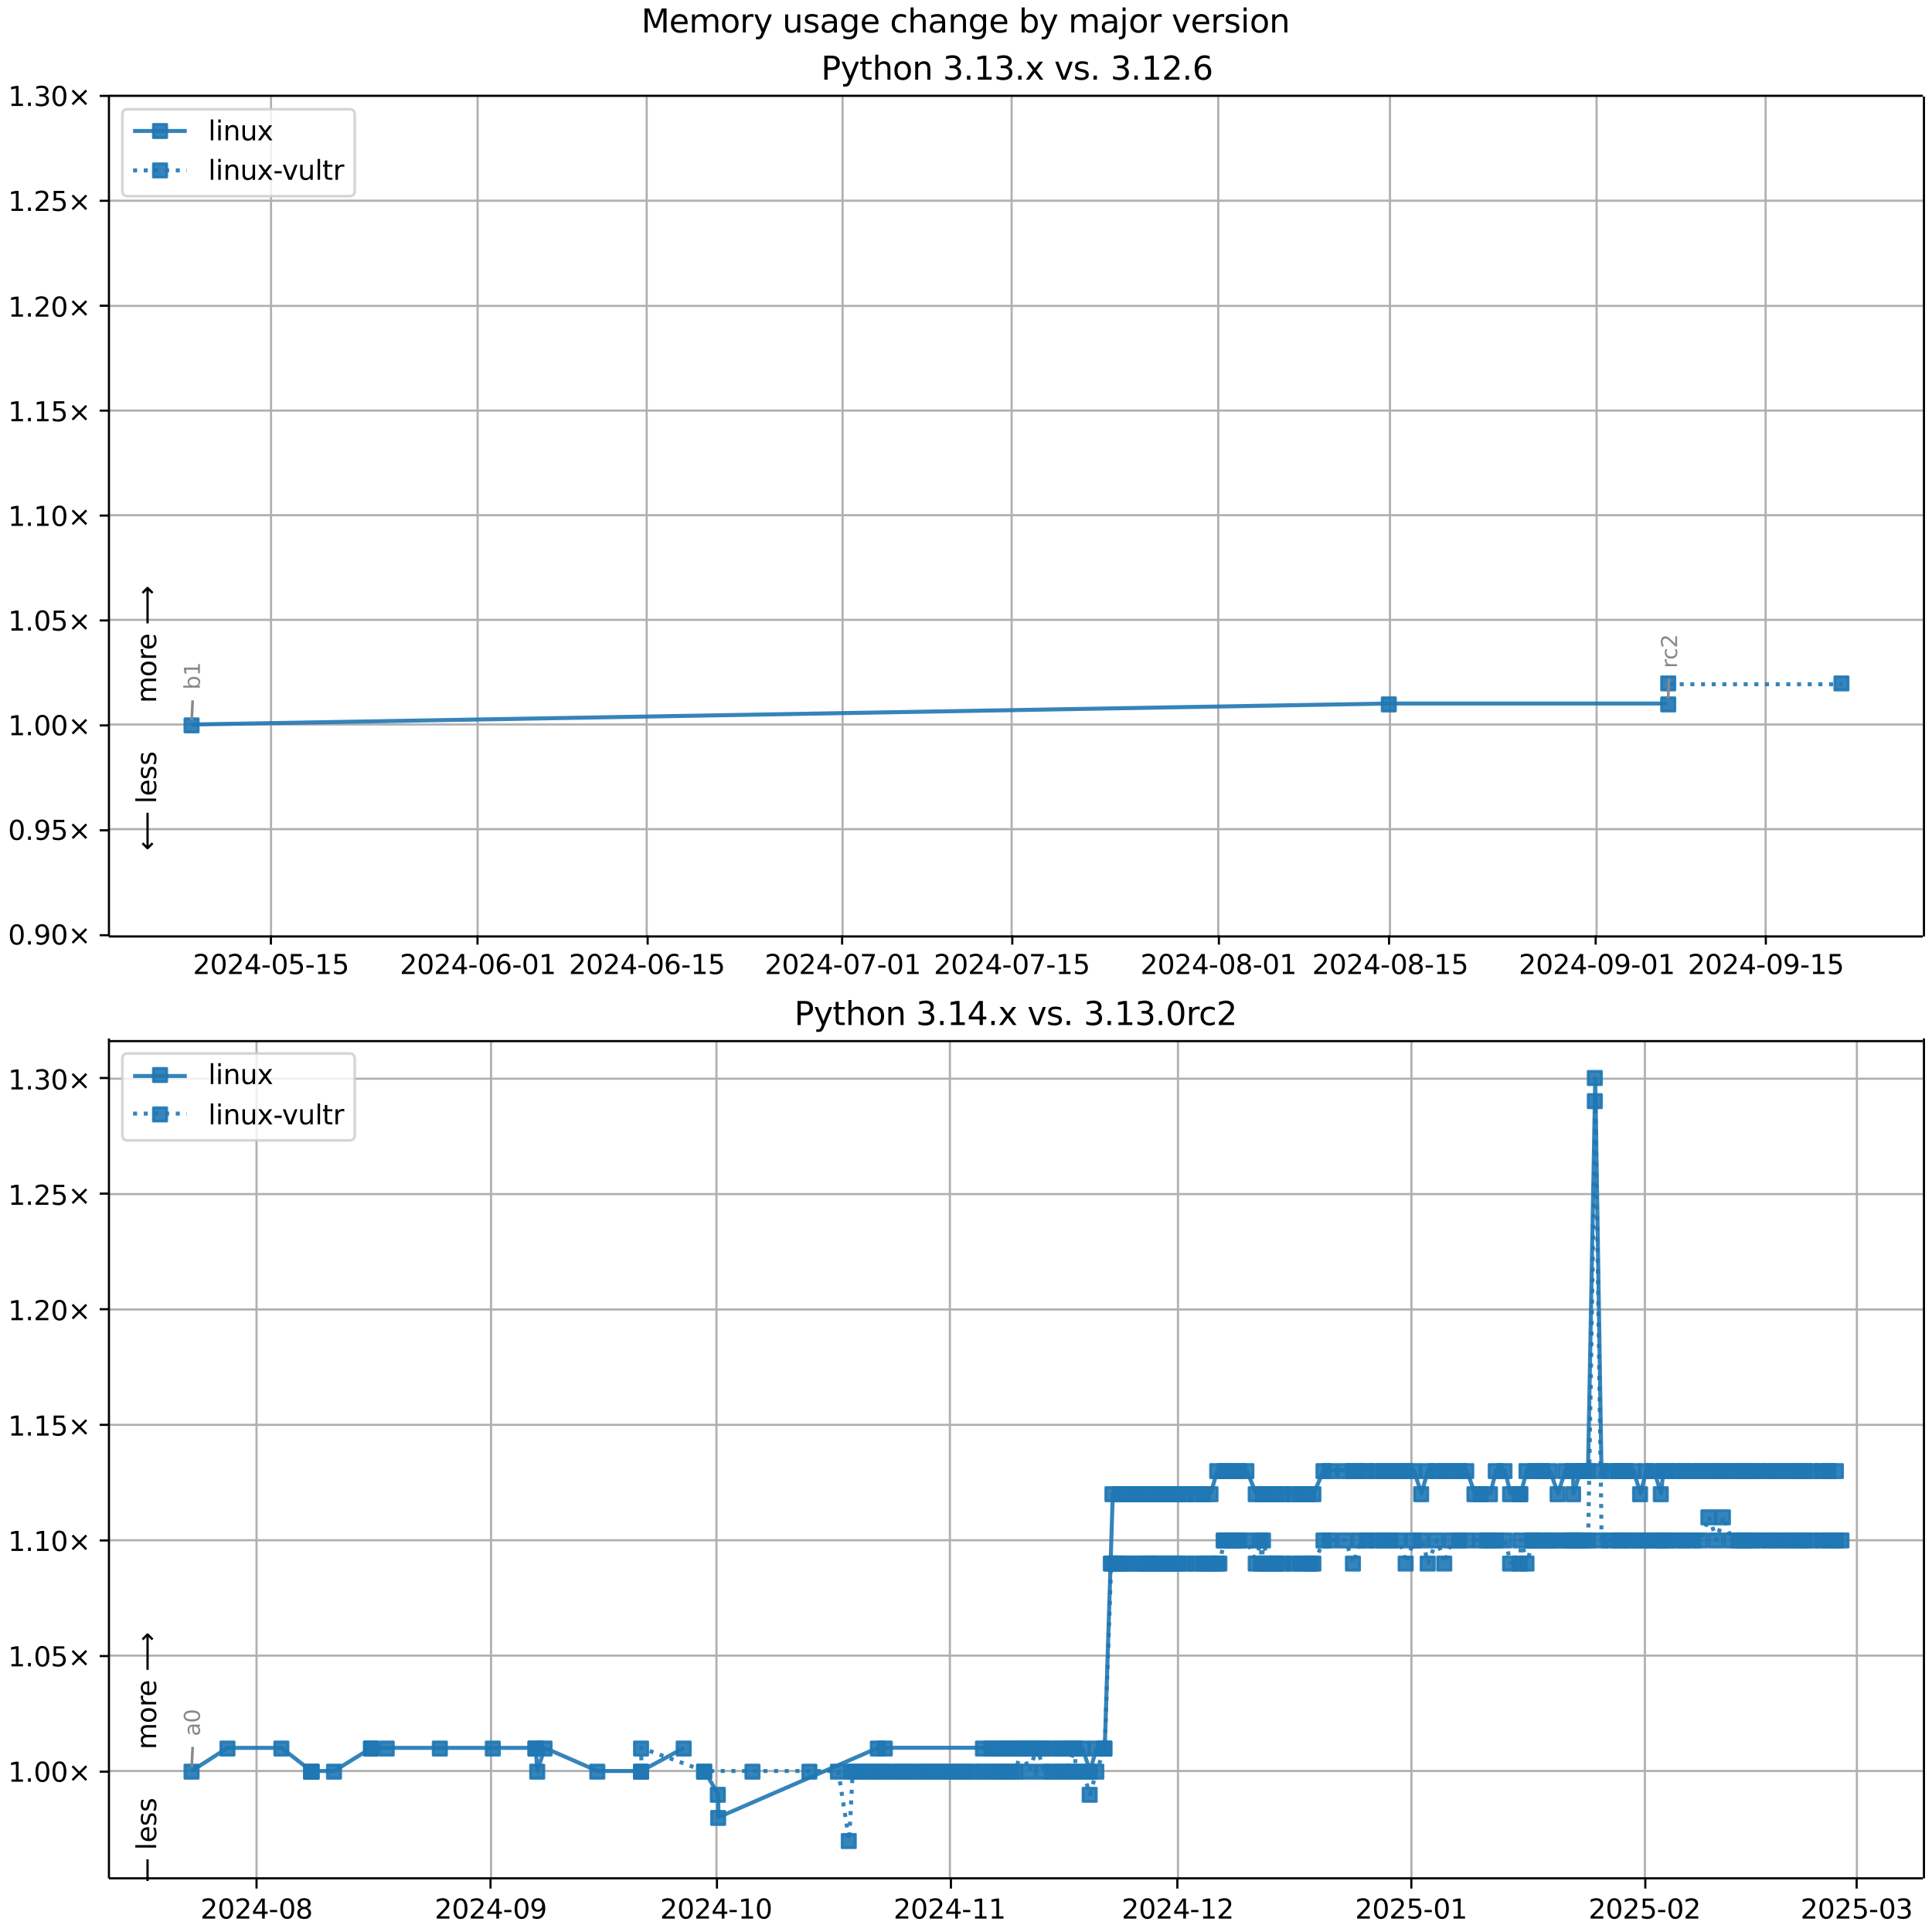 <?xml version="1.0" encoding="UTF-8"?>
<!DOCTYPE svg  PUBLIC '-//W3C//DTD SVG 1.1//EN'  'http://www.w3.org/Graphics/SVG/1.1/DTD/svg11.dtd'>
<svg width="720pt" height="720pt" version="1.1" viewBox="0 0 720 720" xmlns="http://www.w3.org/2000/svg" xmlns:xlink="http://www.w3.org/1999/xlink">
<defs>
<style type="text/css">*{stroke-linejoin: round; stroke-linecap: butt}</style>
</defs>
<path d="m0 720h720v-720h-720z" fill="#fff"/>
<path d="m40.6 349h676v-313h-676z" fill="#fff"/>
<path d="m101 349v-313" clip-path="url(#g)" fill="none" stroke="#b0b0b0" stroke-linecap="square" stroke-width=".8"/>
<defs>
<path id="i" d="m0 0v3.5" stroke="#000" stroke-width=".8"/>
</defs>
<use x="100.953" y="348.529" stroke="#000000" stroke-width=".8" xlink:href="#i"/>
<g transform="translate(71.9 363) scale(.1 -.1)">
<defs>
<path id="c" transform="scale(.016)" d="m1228 531h2203v-531h-2962v531q359 372 979 998 621 627 780 809 303 340 423 576 121 236 121 464 0 372-261 606-261 235-680 235-297 0-627-103-329-103-704-313v638q381 153 712 231 332 78 607 78 725 0 1156-363 431-362 431-968 0-288-108-546-107-257-392-607-78-91-497-524-418-433-1181-1211z"/>
<path id="b" transform="scale(.016)" d="m2034 4250q-487 0-733-480-245-479-245-1442 0-959 245-1439 246-480 733-480 491 0 736 480 246 480 246 1439 0 963-246 1442-245 480-736 480zm0 500q785 0 1199-621 414-620 414-1801 0-1178-414-1799-414-620-1199-620-784 0-1198 620-414 621-414 1799 0 1181 414 1801 414 621 1198 621z"/>
<path id="m" transform="scale(.016)" d="m2419 4116-1594-2491h1594v2491zm-166 550h794v-3041h666v-525h-666v-1100h-628v1100h-2106v609l1940 2957z"/>
<path id="e" transform="scale(.016)" d="m313 2009h1684v-512h-1684v512z"/>
<path id="l" transform="scale(.016)" d="m691 4666h2478v-532h-1900v-1143q137 47 274 70 138 23 276 23 781 0 1237-428 457-428 457-1159 0-753-469-1171-469-417-1322-417-294 0-599 50-304 50-629 150v635q281-153 581-228t634-75q541 0 856 284 316 284 316 772 0 487-316 771-315 285-856 285-253 0-505-56-251-56-513-175v2344z"/>
<path id="d" transform="scale(.016)" d="m794 531h1031v3560l-1122-225v575l1116 225h631v-4135h1031v-531h-2687v531z"/>
</defs>
<use xlink:href="#c"/>
<use transform="translate(63.6)" xlink:href="#b"/>
<use transform="translate(127)" xlink:href="#c"/>
<use transform="translate(191)" xlink:href="#m"/>
<use transform="translate(254)" xlink:href="#e"/>
<use transform="translate(291)" xlink:href="#b"/>
<use transform="translate(354)" xlink:href="#l"/>
<use transform="translate(418)" xlink:href="#e"/>
<use transform="translate(454)" xlink:href="#d"/>
<use transform="translate(518)" xlink:href="#l"/>
</g>
<path d="m178 349v-313" clip-path="url(#g)" fill="none" stroke="#b0b0b0" stroke-linecap="square" stroke-width=".8"/>
<use x="177.953" y="348.529" stroke="#000000" stroke-width=".8" xlink:href="#i"/>
<g transform="translate(149 363) scale(.1 -.1)">
<defs>
<path id="ag" transform="scale(.016)" d="m2113 2584q-425 0-674-291-248-290-248-796 0-503 248-796 249-292 674-292t673 292q248 293 248 796 0 506-248 796-248 291-673 291zm1253 1979v-575q-238 112-480 171-242 60-480 60-625 0-955-422-329-422-376-1275 184 272 462 417 279 145 613 145 703 0 1111-427 408-426 408-1160 0-719-425-1154-425-434-1131-434-810 0-1238 620-428 621-428 1799 0 1106 525 1764t1409 658q238 0 480-47t505-140z"/>
</defs>
<use xlink:href="#c"/>
<use transform="translate(63.6)" xlink:href="#b"/>
<use transform="translate(127)" xlink:href="#c"/>
<use transform="translate(191)" xlink:href="#m"/>
<use transform="translate(254)" xlink:href="#e"/>
<use transform="translate(291)" xlink:href="#b"/>
<use transform="translate(354)" xlink:href="#ag"/>
<use transform="translate(418)" xlink:href="#e"/>
<use transform="translate(454)" xlink:href="#b"/>
<use transform="translate(518)" xlink:href="#d"/>
</g>
<path d="m241 349v-313" clip-path="url(#g)" fill="none" stroke="#b0b0b0" stroke-linecap="square" stroke-width=".8"/>
<use x="241.365" y="348.529" stroke="#000000" stroke-width=".8" xlink:href="#i"/>
<g transform="translate(212 363) scale(.1 -.1)">
<use xlink:href="#c"/>
<use transform="translate(63.6)" xlink:href="#b"/>
<use transform="translate(127)" xlink:href="#c"/>
<use transform="translate(191)" xlink:href="#m"/>
<use transform="translate(254)" xlink:href="#e"/>
<use transform="translate(291)" xlink:href="#b"/>
<use transform="translate(354)" xlink:href="#ag"/>
<use transform="translate(418)" xlink:href="#e"/>
<use transform="translate(454)" xlink:href="#d"/>
<use transform="translate(518)" xlink:href="#l"/>
</g>
<path d="m314 349v-313" clip-path="url(#g)" fill="none" stroke="#b0b0b0" stroke-linecap="square" stroke-width=".8"/>
<use x="313.835" y="348.529" stroke="#000000" stroke-width=".8" xlink:href="#i"/>
<g transform="translate(285 363) scale(.1 -.1)">
<defs>
<path id="ak" transform="scale(.016)" d="m525 4666h3e3v-269l-1694-4397h-659l1594 4134h-2241v532z"/>
</defs>
<use xlink:href="#c"/>
<use transform="translate(63.6)" xlink:href="#b"/>
<use transform="translate(127)" xlink:href="#c"/>
<use transform="translate(191)" xlink:href="#m"/>
<use transform="translate(254)" xlink:href="#e"/>
<use transform="translate(291)" xlink:href="#b"/>
<use transform="translate(354)" xlink:href="#ak"/>
<use transform="translate(418)" xlink:href="#e"/>
<use transform="translate(454)" xlink:href="#b"/>
<use transform="translate(518)" xlink:href="#d"/>
</g>
<path d="m377 349v-313" clip-path="url(#g)" fill="none" stroke="#b0b0b0" stroke-linecap="square" stroke-width=".8"/>
<use x="377.247" y="348.529" stroke="#000000" stroke-width=".8" xlink:href="#i"/>
<g transform="translate(348 363) scale(.1 -.1)">
<use xlink:href="#c"/>
<use transform="translate(63.6)" xlink:href="#b"/>
<use transform="translate(127)" xlink:href="#c"/>
<use transform="translate(191)" xlink:href="#m"/>
<use transform="translate(254)" xlink:href="#e"/>
<use transform="translate(291)" xlink:href="#b"/>
<use transform="translate(354)" xlink:href="#ak"/>
<use transform="translate(418)" xlink:href="#e"/>
<use transform="translate(454)" xlink:href="#d"/>
<use transform="translate(518)" xlink:href="#l"/>
</g>
<path d="m454 349v-313" clip-path="url(#g)" fill="none" stroke="#b0b0b0" stroke-linecap="square" stroke-width=".8"/>
<use x="454.247" y="348.529" stroke="#000000" stroke-width=".8" xlink:href="#i"/>
<g transform="translate(425 363) scale(.1 -.1)">
<defs>
<path id="af" transform="scale(.016)" d="m2034 2216q-450 0-708-241-257-241-257-662 0-422 257-663 258-241 708-241t709 242q260 243 260 662 0 421-258 662-257 241-711 241zm-631 268q-406 100-633 378-226 279-226 679 0 559 398 884 399 325 1092 325 697 0 1094-325t397-884q0-400-227-679-226-278-629-378 456-106 710-416 255-309 255-755 0-679-414-1042-414-362-1186-362-771 0-1186 362-414 363-414 1042 0 446 256 755 257 310 713 416zm-231 997q0-362 226-565 227-203 636-203 407 0 636 203 230 203 230 565 0 363-230 566-229 203-636 203-409 0-636-203-226-203-226-566z"/>
</defs>
<use xlink:href="#c"/>
<use transform="translate(63.6)" xlink:href="#b"/>
<use transform="translate(127)" xlink:href="#c"/>
<use transform="translate(191)" xlink:href="#m"/>
<use transform="translate(254)" xlink:href="#e"/>
<use transform="translate(291)" xlink:href="#b"/>
<use transform="translate(354)" xlink:href="#af"/>
<use transform="translate(418)" xlink:href="#e"/>
<use transform="translate(454)" xlink:href="#b"/>
<use transform="translate(518)" xlink:href="#d"/>
</g>
<path d="m518 349v-313" clip-path="url(#g)" fill="none" stroke="#b0b0b0" stroke-linecap="square" stroke-width=".8"/>
<use x="517.659" y="348.529" stroke="#000000" stroke-width=".8" xlink:href="#i"/>
<g transform="translate(489 363) scale(.1 -.1)">
<use xlink:href="#c"/>
<use transform="translate(63.6)" xlink:href="#b"/>
<use transform="translate(127)" xlink:href="#c"/>
<use transform="translate(191)" xlink:href="#m"/>
<use transform="translate(254)" xlink:href="#e"/>
<use transform="translate(291)" xlink:href="#b"/>
<use transform="translate(354)" xlink:href="#af"/>
<use transform="translate(418)" xlink:href="#e"/>
<use transform="translate(454)" xlink:href="#d"/>
<use transform="translate(518)" xlink:href="#l"/>
</g>
<path d="m595 349v-313" clip-path="url(#g)" fill="none" stroke="#b0b0b0" stroke-linecap="square" stroke-width=".8"/>
<use x="594.659" y="348.529" stroke="#000000" stroke-width=".8" xlink:href="#i"/>
<g transform="translate(566 363) scale(.1 -.1)">
<defs>
<path id="y" transform="scale(.016)" d="m703 97v575q238-113 481-172 244-59 479-59 625 0 954 420 330 420 377 1277-181-269-460-413-278-144-615-144-700 0-1108 423-408 424-408 1159 0 718 425 1152 425 435 1131 435 810 0 1236-621 427-620 427-1801 0-1103-524-1761-523-658-1407-658-238 0-482 47-243 47-506 141zm1256 1978q425 0 673 290 249 291 249 798 0 503-249 795-248 292-673 292t-673-292-248-795q0-507 248-798 248-290 673-290z"/>
</defs>
<use xlink:href="#c"/>
<use transform="translate(63.6)" xlink:href="#b"/>
<use transform="translate(127)" xlink:href="#c"/>
<use transform="translate(191)" xlink:href="#m"/>
<use transform="translate(254)" xlink:href="#e"/>
<use transform="translate(291)" xlink:href="#b"/>
<use transform="translate(354)" xlink:href="#y"/>
<use transform="translate(418)" xlink:href="#e"/>
<use transform="translate(454)" xlink:href="#b"/>
<use transform="translate(518)" xlink:href="#d"/>
</g>
<path d="m658 349v-313" clip-path="url(#g)" fill="none" stroke="#b0b0b0" stroke-linecap="square" stroke-width=".8"/>
<use x="658.071" y="348.529" stroke="#000000" stroke-width=".8" xlink:href="#i"/>
<g transform="translate(629 363) scale(.1 -.1)">
<use xlink:href="#c"/>
<use transform="translate(63.6)" xlink:href="#b"/>
<use transform="translate(127)" xlink:href="#c"/>
<use transform="translate(191)" xlink:href="#m"/>
<use transform="translate(254)" xlink:href="#e"/>
<use transform="translate(291)" xlink:href="#b"/>
<use transform="translate(354)" xlink:href="#y"/>
<use transform="translate(418)" xlink:href="#e"/>
<use transform="translate(454)" xlink:href="#d"/>
<use transform="translate(518)" xlink:href="#l"/>
</g>
<path d="m40.6 349h676" clip-path="url(#g)" fill="none" stroke="#b0b0b0" stroke-linecap="square" stroke-width=".8"/>
<defs>
<path id="j" d="m0 0h-3.5" stroke="#000" stroke-width=".8"/>
</defs>
<use x="40.646" y="348.529" stroke="#000000" stroke-width=".8" xlink:href="#j"/>
<g transform="translate(3 352) scale(.1 -.1)">
<defs>
<path id="f" transform="scale(.016)" d="m684 794h660v-794h-660v794z"/>
<path id="k" transform="scale(.016)" d="m4488 3438-1429-1435 1429-1428-372-378-1435 1434-1434-1434-369 378 1425 1428-1425 1435 369 378 1434-1435 1435 1435 372-378z"/>
</defs>
<use xlink:href="#b"/>
<use transform="translate(63.6)" xlink:href="#f"/>
<use transform="translate(95.4)" xlink:href="#y"/>
<use transform="translate(159)" xlink:href="#b"/>
<use transform="translate(223)" xlink:href="#k"/>
</g>
<path d="m40.6 309h676" clip-path="url(#g)" fill="none" stroke="#b0b0b0" stroke-linecap="square" stroke-width=".8"/>
<use x="40.646" y="309.429" stroke="#000000" stroke-width=".8" xlink:href="#j"/>
<g transform="translate(3 313) scale(.1 -.1)">
<use xlink:href="#b"/>
<use transform="translate(63.6)" xlink:href="#f"/>
<use transform="translate(95.4)" xlink:href="#y"/>
<use transform="translate(159)" xlink:href="#l"/>
<use transform="translate(223)" xlink:href="#k"/>
</g>
<path d="m40.6 270h676" clip-path="url(#g)" fill="none" stroke="#b0b0b0" stroke-linecap="square" stroke-width=".8"/>
<use x="40.646" y="270.33" stroke="#000000" stroke-width=".8" xlink:href="#j"/>
<g transform="translate(3 274) scale(.1 -.1)">
<use xlink:href="#d"/>
<use transform="translate(63.6)" xlink:href="#f"/>
<use transform="translate(95.4)" xlink:href="#b"/>
<use transform="translate(159)" xlink:href="#b"/>
<use transform="translate(223)" xlink:href="#k"/>
</g>
<path d="m40.6 231h676" clip-path="url(#g)" fill="none" stroke="#b0b0b0" stroke-linecap="square" stroke-width=".8"/>
<use x="40.646" y="231.23" stroke="#000000" stroke-width=".8" xlink:href="#j"/>
<g transform="translate(3 235) scale(.1 -.1)">
<use xlink:href="#d"/>
<use transform="translate(63.6)" xlink:href="#f"/>
<use transform="translate(95.4)" xlink:href="#b"/>
<use transform="translate(159)" xlink:href="#l"/>
<use transform="translate(223)" xlink:href="#k"/>
</g>
<path d="m40.6 192h676" clip-path="url(#g)" fill="none" stroke="#b0b0b0" stroke-linecap="square" stroke-width=".8"/>
<use x="40.646" y="192.131" stroke="#000000" stroke-width=".8" xlink:href="#j"/>
<g transform="translate(3 196) scale(.1 -.1)">
<use xlink:href="#d"/>
<use transform="translate(63.6)" xlink:href="#f"/>
<use transform="translate(95.4)" xlink:href="#d"/>
<use transform="translate(159)" xlink:href="#b"/>
<use transform="translate(223)" xlink:href="#k"/>
</g>
<path d="m40.6 153h676" clip-path="url(#g)" fill="none" stroke="#b0b0b0" stroke-linecap="square" stroke-width=".8"/>
<use x="40.646" y="153.031" stroke="#000000" stroke-width=".8" xlink:href="#j"/>
<g transform="translate(3 157) scale(.1 -.1)">
<use xlink:href="#d"/>
<use transform="translate(63.6)" xlink:href="#f"/>
<use transform="translate(95.4)" xlink:href="#d"/>
<use transform="translate(159)" xlink:href="#l"/>
<use transform="translate(223)" xlink:href="#k"/>
</g>
<path d="m40.6 114h676" clip-path="url(#g)" fill="none" stroke="#b0b0b0" stroke-linecap="square" stroke-width=".8"/>
<use x="40.646" y="113.932" stroke="#000000" stroke-width=".8" xlink:href="#j"/>
<g transform="translate(3 118) scale(.1 -.1)">
<use xlink:href="#d"/>
<use transform="translate(63.6)" xlink:href="#f"/>
<use transform="translate(95.4)" xlink:href="#c"/>
<use transform="translate(159)" xlink:href="#b"/>
<use transform="translate(223)" xlink:href="#k"/>
</g>
<path d="m40.6 74.8h676" clip-path="url(#g)" fill="none" stroke="#b0b0b0" stroke-linecap="square" stroke-width=".8"/>
<use x="40.646" y="74.832" stroke="#000000" stroke-width=".8" xlink:href="#j"/>
<g transform="translate(3 78.6) scale(.1 -.1)">
<use xlink:href="#d"/>
<use transform="translate(63.6)" xlink:href="#f"/>
<use transform="translate(95.4)" xlink:href="#c"/>
<use transform="translate(159)" xlink:href="#l"/>
<use transform="translate(223)" xlink:href="#k"/>
</g>
<path d="m40.6 35.7h676" clip-path="url(#g)" fill="none" stroke="#b0b0b0" stroke-linecap="square" stroke-width=".8"/>
<use x="40.646" y="35.733" stroke="#000000" stroke-width=".8" xlink:href="#j"/>
<g transform="translate(3 39.5) scale(.1 -.1)">
<defs>
<path id="o" transform="scale(.016)" d="m2597 2516q453-97 707-404 255-306 255-756 0-690-475-1069-475-378-1350-378-293 0-604 58t-642 174v609q262-153 574-231 313-78 654-78 593 0 904 234t311 681q0 413-289 645-289 233-804 233h-544v519h569q465 0 712 186t247 536q0 359-255 551-254 193-729 193-260 0-557-57-297-56-653-174v562q360 100 674 150t592 50q719 0 1137-327 419-326 419-882 0-388-222-655t-631-370z"/>
</defs>
<use xlink:href="#d"/>
<use transform="translate(63.6)" xlink:href="#f"/>
<use transform="translate(95.4)" xlink:href="#o"/>
<use transform="translate(159)" xlink:href="#b"/>
<use transform="translate(223)" xlink:href="#k"/>
</g>
<path d="m71.4 270 446-7.82h104" clip-path="url(#g)" fill="none" stroke="#1f77b4" stroke-linecap="square" stroke-opacity=".9" stroke-width="1.5"/>
<defs>
<path id="a" d="m-2.5 2.5h5v-5h-5z" stroke="#1f77b4" stroke-opacity=".9"/>
</defs>
<g clip-path="url(#g)" fill="#1f77b4" fill-opacity=".9" stroke="#1f77b4" stroke-opacity=".9">
<use x="71.389" y="270.33" xlink:href="#a"/>
<use x="517.569" y="262.51" xlink:href="#a"/>
<use x="621.695" y="262.51" xlink:href="#a"/>
</g>
<g stroke="#1f77b4" stroke-opacity=".9">
<path d="m622 255h64.6" clip-path="url(#g)" fill="none" stroke-dasharray="1.5,2.475" stroke-width="1.5"/>
<g clip-path="url(#g)" fill="#1f77b4" fill-opacity=".9">
<use x="621.695" y="254.69" xlink:href="#a"/>
<use x="686.256" y="254.69" xlink:href="#a"/>
</g>
</g>
<path d="m40.6 349v-313" fill="none" stroke="#000" stroke-linecap="square" stroke-width=".8"/>
<path d="m717 349v-313" fill="none" stroke="#000" stroke-linecap="square" stroke-width=".8"/>
<path d="m40.6 349h676" fill="none" stroke="#000" stroke-linecap="square" stroke-width=".8"/>
<path d="m40.6 35.7h676" fill="none" stroke="#000" stroke-linecap="square" stroke-width=".8"/>
<path d="m71.8 261-0.348 7.35" fill="none" stroke="#888" stroke-linecap="round"/>
<g transform="translate(74.5 257) rotate(-90) scale(.08 -.08)" fill="#888">
<defs>
<path id="ai" transform="scale(.016)" d="m3116 1747q0 634-261 995t-717 361q-457 0-718-361t-261-995 261-995 718-361q456 0 717 361t261 995zm-1957 1222q182 312 458 463 277 152 661 152 638 0 1036-506 399-506 399-1331t-399-1332q-398-506-1036-506-384 0-661 152-276 152-458 464v-525h-578v4863h578v-1894z"/>
</defs>
<use xlink:href="#ai"/>
<use transform="translate(63.5)" xlink:href="#d"/>
</g>
<path d="m622 253-0.326 7.34" fill="none" stroke="#888" stroke-linecap="round"/>
<g transform="translate(625 249) rotate(-90) scale(.08 -.08)" fill="#888">
<defs>
<path id="n" transform="scale(.016)" d="m2631 2963q-97 56-211 82-114 27-251 27-488 0-749-317t-261-911v-1844h-578v3500h578v-544q182 319 472 473 291 155 707 155 59 0 131-8 72-7 159-23l3-590z"/>
<path id="ae" transform="scale(.016)" d="m3122 3366v-538q-244 135-489 202t-495 67q-560 0-870-355-309-354-309-995t309-996q310-354 870-354 250 0 495 67t489 202v-532q-241-112-499-168-257-57-548-57-791 0-1257 497-465 497-465 1341 0 856 470 1346 471 491 1290 491 265 0 518-55 253-54 491-163z"/>
</defs>
<use xlink:href="#n"/>
<use transform="translate(38.9)" xlink:href="#ae"/>
<use transform="translate(93.8)" xlink:href="#c"/>
</g>
<g clip-path="url(#g)">
<g transform="translate(58.2 262) rotate(-90) scale(.1 -.1)">
<defs>
<path id="ab" transform="scale(.016)" d="m3328 2828q216 388 516 572t706 184q547 0 844-383 297-382 297-1088v-2113h-578v2094q0 503-179 746-178 244-543 244-447 0-707-297-259-296-259-809v-1978h-578v2094q0 506-178 748t-550 242q-441 0-701-298-259-298-259-808v-1978h-578v3500h578v-544q197 322 472 475t653 153q382 0 649-194 267-193 395-562z"/>
<path id="u" transform="scale(.016)" d="m1959 3097q-462 0-731-361t-269-989 267-989q268-361 733-361 460 0 728 362 269 363 269 988 0 622-269 986-268 364-728 364zm0 487q750 0 1178-488 429-487 429-1349 0-859-429-1349-428-489-1178-489-753 0-1180 489-426 490-426 1349 0 862 426 1349 427 488 1180 488z"/>
<path id="s" transform="scale(.016)" d="m3597 1894v-281h-2644q38-594 358-905t892-311q331 0 642 81t618 244v-544q-310-131-635-200t-659-69q-838 0-1327 487-489 488-489 1320 0 859 464 1363 464 505 1252 505 706 0 1117-455 411-454 411-1235zm-575 169q-6 471-264 752-258 282-683 282-481 0-770-272t-333-766l2050 4z"/>
<path id="al" transform="scale(.016)" d="m8863 2147v-281l-1229-1228-375 375 729 728h-7622v531h7622l-729 728 375 375 1229-1228z"/>
</defs>
<use xlink:href="#ab"/>
<use transform="translate(97.4)" xlink:href="#u"/>
<use transform="translate(159)" xlink:href="#n"/>
<use transform="translate(197)" xlink:href="#s"/>
<use transform="translate(259)" xlink:href="#DejaVuSans-20"/>
<use transform="translate(291)" xlink:href="#al"/>
</g>
</g>
<g clip-path="url(#g)">
<g transform="translate(58.2 317) rotate(-90) scale(.1 -.1)">
<defs>
<path id="am" transform="scale(.016)" d="m313 1866v281l1228 1228 375-375-728-728h7621v-531h-7621l728-728-375-375-1228 1228z"/>
<path id="r" transform="scale(.016)" d="m603 4863h575v-4863h-575v4863z"/>
<path id="p" transform="scale(.016)" d="m2834 3397v-544q-243 125-506 187-262 63-544 63-428 0-642-131t-214-394q0-200 153-314t616-217l197-44q612-131 870-370t258-667q0-488-386-773-386-284-1061-284-281 0-586 55t-642 164v594q319-166 628-249 309-82 613-82 406 0 624 139 219 139 219 392 0 234-158 359-157 125-692 241l-200 47q-534 112-772 345-237 233-237 639 0 494 350 762 350 269 994 269 318 0 599-47 282-46 519-140z"/>
</defs>
<use xlink:href="#am"/>
<use transform="translate(143)" xlink:href="#DejaVuSans-20"/>
<use transform="translate(175)" xlink:href="#r"/>
<use transform="translate(203)" xlink:href="#s"/>
<use transform="translate(264)" xlink:href="#p"/>
<use transform="translate(317)" xlink:href="#p"/>
</g>
</g>
<g transform="translate(306 29.7) scale(.12 -.12)">
<defs>
<path id="aj" transform="scale(.016)" d="m1259 4147v-1753h794q441 0 681 228 241 228 241 650 0 419-241 647-240 228-681 228h-794zm-631 519h1425q785 0 1186-355 402-355 402-1039 0-691-402-1044-401-353-1186-353h-794v-1875h-631v4666z"/>
<path id="z" transform="scale(.016)" d="m2059-325q-243-625-475-815-231-191-618-191h-460v481h338q237 0 368 113 132 112 291 531l103 262-1415 3444h609l1094-2737 1094 2737h609l-1538-3825z"/>
<path id="aa" transform="scale(.016)" d="m1172 4494v-994h1184v-447h-1184v-1900q0-428 117-550t477-122h590v-481h-590q-666 0-919 248-253 249-253 905v1900h-422v447h422v994h578z"/>
<path id="ad" transform="scale(.016)" d="m3513 2113v-2113h-575v2094q0 497-194 743-194 247-581 247-466 0-735-297-269-296-269-809v-1978h-578v4863h578v-1907q207 316 486 472 280 156 646 156 603 0 912-373 310-373 310-1098z"/>
<path id="q" transform="scale(.016)" d="m3513 2113v-2113h-575v2094q0 497-194 743-194 247-581 247-466 0-735-297-269-296-269-809v-1978h-578v3500h578v-544q207 316 486 472 280 156 646 156 603 0 912-373 310-373 310-1098z"/>
<path id="v" transform="scale(.016)" d="m3513 3500-1266-1703 1331-1797h-678l-1019 1375-1018-1375h-679l1360 1831-1244 1669h678l928-1247 928 1247h679z"/>
<path id="w" transform="scale(.016)" d="m191 3500h609l1094-2937 1094 2937h609l-1313-3500h-781l-1312 3500z"/>
</defs>
<use xlink:href="#aj"/>
<use transform="translate(60.3)" xlink:href="#z"/>
<use transform="translate(119)" xlink:href="#aa"/>
<use transform="translate(159)" xlink:href="#ad"/>
<use transform="translate(222)" xlink:href="#u"/>
<use transform="translate(283)" xlink:href="#q"/>
<use transform="translate(347)" xlink:href="#DejaVuSans-20"/>
<use transform="translate(378)" xlink:href="#o"/>
<use transform="translate(442)" xlink:href="#f"/>
<use transform="translate(474)" xlink:href="#d"/>
<use transform="translate(537)" xlink:href="#o"/>
<use transform="translate(601)" xlink:href="#f"/>
<use transform="translate(633)" xlink:href="#v"/>
<use transform="translate(692)" xlink:href="#DejaVuSans-20"/>
<use transform="translate(724)" xlink:href="#w"/>
<use transform="translate(783)" xlink:href="#p"/>
<use transform="translate(835)" xlink:href="#f"/>
<use transform="translate(867)" xlink:href="#DejaVuSans-20"/>
<use transform="translate(899)" xlink:href="#o"/>
<use transform="translate(962)" xlink:href="#f"/>
<use transform="translate(994)" xlink:href="#d"/>
<use transform="translate(1058)" xlink:href="#c"/>
<use transform="translate(1121)" xlink:href="#f"/>
<use transform="translate(1153)" xlink:href="#ag"/>
</g>
<path d="m47.6 73.1h82.6q2 0 2-2v-28.4q0-2-2-2h-82.6q-2 0-2 2v28.4q0 2 2 2z" fill="#fff" opacity=".8" stroke="#ccc"/>
<path d="m49.6 48.8h10 10" fill="none" stroke="#1f77b4" stroke-linecap="square" stroke-opacity=".9" stroke-width="1.5"/>
<use x="59.646" y="48.831" fill="#1f77b4" fill-opacity=".9" stroke="#1f77b4" stroke-opacity=".9" xlink:href="#a"/>
<g transform="translate(77.6 52.3) scale(.1 -.1)">
<defs>
<path id="x" transform="scale(.016)" d="m603 3500h575v-3500h-575v3500zm0 1363h575v-729h-575v729z"/>
<path id="t" transform="scale(.016)" d="m544 1381v2119h575v-2097q0-497 193-746 194-248 582-248 465 0 735 297 271 297 271 810v1984h575v-3500h-575v538q-209-319-486-474-276-155-642-155-603 0-916 375-312 375-312 1097zm1447 2203z"/>
</defs>
<use xlink:href="#r"/>
<use transform="translate(27.8)" xlink:href="#x"/>
<use transform="translate(55.6)" xlink:href="#q"/>
<use transform="translate(119)" xlink:href="#t"/>
<use transform="translate(182)" xlink:href="#v"/>
</g>
<path d="m49.6 63.5h10 10" fill="none" stroke="#1f77b4" stroke-dasharray="1.5,2.475" stroke-opacity=".9" stroke-width="1.5"/>
<use x="59.646" y="63.509" fill="#1f77b4" fill-opacity=".9" stroke="#1f77b4" stroke-opacity=".9" xlink:href="#a"/>
<g transform="translate(77.6 67) scale(.1 -.1)">
<use xlink:href="#r"/>
<use transform="translate(27.8)" xlink:href="#x"/>
<use transform="translate(55.6)" xlink:href="#q"/>
<use transform="translate(119)" xlink:href="#t"/>
<use transform="translate(182)" xlink:href="#v"/>
<use transform="translate(242)" xlink:href="#e"/>
<use transform="translate(275)" xlink:href="#w"/>
<use transform="translate(334)" xlink:href="#t"/>
<use transform="translate(398)" xlink:href="#r"/>
<use transform="translate(425)" xlink:href="#aa"/>
<use transform="translate(465)" xlink:href="#n"/>
</g>
<path d="m40.6 700h676v-313h-676z" fill="#fff"/>
<path d="m95.6 700v-313" clip-path="url(#h)" fill="none" stroke="#b0b0b0" stroke-linecap="square" stroke-width=".8"/>
<use x="95.606" y="700.322" stroke="#000000" stroke-width=".8" xlink:href="#i"/>
<g transform="translate(74.7 715) scale(.1 -.1)">
<use xlink:href="#c"/>
<use transform="translate(63.6)" xlink:href="#b"/>
<use transform="translate(127)" xlink:href="#c"/>
<use transform="translate(191)" xlink:href="#m"/>
<use transform="translate(254)" xlink:href="#e"/>
<use transform="translate(291)" xlink:href="#b"/>
<use transform="translate(354)" xlink:href="#af"/>
</g>
<path d="m183 700v-313" clip-path="url(#h)" fill="none" stroke="#b0b0b0" stroke-linecap="square" stroke-width=".8"/>
<use x="182.802" y="700.322" stroke="#000000" stroke-width=".8" xlink:href="#i"/>
<g transform="translate(162 715) scale(.1 -.1)">
<use xlink:href="#c"/>
<use transform="translate(63.6)" xlink:href="#b"/>
<use transform="translate(127)" xlink:href="#c"/>
<use transform="translate(191)" xlink:href="#m"/>
<use transform="translate(254)" xlink:href="#e"/>
<use transform="translate(291)" xlink:href="#b"/>
<use transform="translate(354)" xlink:href="#y"/>
</g>
<path d="m267 700v-313" clip-path="url(#h)" fill="none" stroke="#b0b0b0" stroke-linecap="square" stroke-width=".8"/>
<use x="267.186" y="700.322" stroke="#000000" stroke-width=".8" xlink:href="#i"/>
<g transform="translate(246 715) scale(.1 -.1)">
<use xlink:href="#c"/>
<use transform="translate(63.6)" xlink:href="#b"/>
<use transform="translate(127)" xlink:href="#c"/>
<use transform="translate(191)" xlink:href="#m"/>
<use transform="translate(254)" xlink:href="#e"/>
<use transform="translate(291)" xlink:href="#d"/>
<use transform="translate(354)" xlink:href="#b"/>
</g>
<path d="m354 700v-313" clip-path="url(#h)" fill="none" stroke="#b0b0b0" stroke-linecap="square" stroke-width=".8"/>
<use x="354.382" y="700.322" stroke="#000000" stroke-width=".8" xlink:href="#i"/>
<g transform="translate(333 715) scale(.1 -.1)">
<use xlink:href="#c"/>
<use transform="translate(63.6)" xlink:href="#b"/>
<use transform="translate(127)" xlink:href="#c"/>
<use transform="translate(191)" xlink:href="#m"/>
<use transform="translate(254)" xlink:href="#e"/>
<use transform="translate(291)" xlink:href="#d"/>
<use transform="translate(354)" xlink:href="#d"/>
</g>
<path d="m439 700v-313" clip-path="url(#h)" fill="none" stroke="#b0b0b0" stroke-linecap="square" stroke-width=".8"/>
<use x="438.765" y="700.322" stroke="#000000" stroke-width=".8" xlink:href="#i"/>
<g transform="translate(418 715) scale(.1 -.1)">
<use xlink:href="#c"/>
<use transform="translate(63.6)" xlink:href="#b"/>
<use transform="translate(127)" xlink:href="#c"/>
<use transform="translate(191)" xlink:href="#m"/>
<use transform="translate(254)" xlink:href="#e"/>
<use transform="translate(291)" xlink:href="#d"/>
<use transform="translate(354)" xlink:href="#c"/>
</g>
<path d="m526 700v-313" clip-path="url(#h)" fill="none" stroke="#b0b0b0" stroke-linecap="square" stroke-width=".8"/>
<use x="525.962" y="700.322" stroke="#000000" stroke-width=".8" xlink:href="#i"/>
<g transform="translate(505 715) scale(.1 -.1)">
<use xlink:href="#c"/>
<use transform="translate(63.6)" xlink:href="#b"/>
<use transform="translate(127)" xlink:href="#c"/>
<use transform="translate(191)" xlink:href="#l"/>
<use transform="translate(254)" xlink:href="#e"/>
<use transform="translate(291)" xlink:href="#b"/>
<use transform="translate(354)" xlink:href="#d"/>
</g>
<path d="m613 700v-313" clip-path="url(#h)" fill="none" stroke="#b0b0b0" stroke-linecap="square" stroke-width=".8"/>
<use x="613.158" y="700.322" stroke="#000000" stroke-width=".8" xlink:href="#i"/>
<g transform="translate(592 715) scale(.1 -.1)">
<use xlink:href="#c"/>
<use transform="translate(63.6)" xlink:href="#b"/>
<use transform="translate(127)" xlink:href="#c"/>
<use transform="translate(191)" xlink:href="#l"/>
<use transform="translate(254)" xlink:href="#e"/>
<use transform="translate(291)" xlink:href="#b"/>
<use transform="translate(354)" xlink:href="#c"/>
</g>
<path d="m692 700v-313" clip-path="url(#h)" fill="none" stroke="#b0b0b0" stroke-linecap="square" stroke-width=".8"/>
<use x="691.916" y="700.322" stroke="#000000" stroke-width=".8" xlink:href="#i"/>
<g transform="translate(671 715) scale(.1 -.1)">
<use xlink:href="#c"/>
<use transform="translate(63.6)" xlink:href="#b"/>
<use transform="translate(127)" xlink:href="#c"/>
<use transform="translate(191)" xlink:href="#l"/>
<use transform="translate(254)" xlink:href="#e"/>
<use transform="translate(291)" xlink:href="#b"/>
<use transform="translate(354)" xlink:href="#o"/>
</g>
<path d="m40.6 660h676" clip-path="url(#h)" fill="none" stroke="#b0b0b0" stroke-linecap="square" stroke-width=".8"/>
<use x="40.646" y="660.253" stroke="#000000" stroke-width=".8" xlink:href="#j"/>
<g transform="translate(3 664) scale(.1 -.1)">
<use xlink:href="#d"/>
<use transform="translate(63.6)" xlink:href="#f"/>
<use transform="translate(95.4)" xlink:href="#b"/>
<use transform="translate(159)" xlink:href="#b"/>
<use transform="translate(223)" xlink:href="#k"/>
</g>
<path d="m40.6 617h676" clip-path="url(#h)" fill="none" stroke="#b0b0b0" stroke-linecap="square" stroke-width=".8"/>
<use x="40.646" y="617.168" stroke="#000000" stroke-width=".8" xlink:href="#j"/>
<g transform="translate(3 621) scale(.1 -.1)">
<use xlink:href="#d"/>
<use transform="translate(63.6)" xlink:href="#f"/>
<use transform="translate(95.4)" xlink:href="#b"/>
<use transform="translate(159)" xlink:href="#l"/>
<use transform="translate(223)" xlink:href="#k"/>
</g>
<path d="m40.6 574h676" clip-path="url(#h)" fill="none" stroke="#b0b0b0" stroke-linecap="square" stroke-width=".8"/>
<use x="40.646" y="574.083" stroke="#000000" stroke-width=".8" xlink:href="#j"/>
<g transform="translate(3 578) scale(.1 -.1)">
<use xlink:href="#d"/>
<use transform="translate(63.6)" xlink:href="#f"/>
<use transform="translate(95.4)" xlink:href="#d"/>
<use transform="translate(159)" xlink:href="#b"/>
<use transform="translate(223)" xlink:href="#k"/>
</g>
<path d="m40.6 531h676" clip-path="url(#h)" fill="none" stroke="#b0b0b0" stroke-linecap="square" stroke-width=".8"/>
<use x="40.646" y="530.998" stroke="#000000" stroke-width=".8" xlink:href="#j"/>
<g transform="translate(3 535) scale(.1 -.1)">
<use xlink:href="#d"/>
<use transform="translate(63.6)" xlink:href="#f"/>
<use transform="translate(95.4)" xlink:href="#d"/>
<use transform="translate(159)" xlink:href="#l"/>
<use transform="translate(223)" xlink:href="#k"/>
</g>
<path d="m40.6 488h676" clip-path="url(#h)" fill="none" stroke="#b0b0b0" stroke-linecap="square" stroke-width=".8"/>
<use x="40.646" y="487.913" stroke="#000000" stroke-width=".8" xlink:href="#j"/>
<g transform="translate(3 492) scale(.1 -.1)">
<use xlink:href="#d"/>
<use transform="translate(63.6)" xlink:href="#f"/>
<use transform="translate(95.4)" xlink:href="#c"/>
<use transform="translate(159)" xlink:href="#b"/>
<use transform="translate(223)" xlink:href="#k"/>
</g>
<path d="m40.6 445h676" clip-path="url(#h)" fill="none" stroke="#b0b0b0" stroke-linecap="square" stroke-width=".8"/>
<use x="40.646" y="444.828" stroke="#000000" stroke-width=".8" xlink:href="#j"/>
<g transform="translate(3 449) scale(.1 -.1)">
<use xlink:href="#d"/>
<use transform="translate(63.6)" xlink:href="#f"/>
<use transform="translate(95.4)" xlink:href="#c"/>
<use transform="translate(159)" xlink:href="#l"/>
<use transform="translate(223)" xlink:href="#k"/>
</g>
<path d="m40.6 402h676" clip-path="url(#h)" fill="none" stroke="#b0b0b0" stroke-linecap="square" stroke-width=".8"/>
<use x="40.646" y="401.743" stroke="#000000" stroke-width=".8" xlink:href="#j"/>
<g transform="translate(3 406) scale(.1 -.1)">
<use xlink:href="#d"/>
<use transform="translate(63.6)" xlink:href="#f"/>
<use transform="translate(95.4)" xlink:href="#o"/>
<use transform="translate(159)" xlink:href="#b"/>
<use transform="translate(223)" xlink:href="#k"/>
</g>
<g stroke="#1f77b4" stroke-opacity=".9">
<path d="m71.4 660 13.4-8.62h20.1l11.1 8.62h8.54l13.9-8.62h61.2l0.625 8.62 2.73-8.62 19.7 8.62h16.3l15.9-8.62m7.63 8.62 5.11 8.62 0.117 8.62 59.5-25.9h76.1l2.87 8.62 2.48-8.62h3l3.01-94.8h36.5l2.49-8.62h10.9l3.47 8.62h21.5l3.76-8.62h33.5l2.91 8.62 2.44-8.62h14.4l3.04 8.62h5.79l2.16-8.62h3.25l2.09 8.62h3.85l2.28-8.62h8.51l3.07 8.62 2.79-8.62h2.76l0.222 8.62 2.69-8.62h2.72l2.7-146 2.32 146h11.9l2.62 8.62 2.26-8.62h2.71l2.75 8.62 0.826-8.62h64.4v0" clip-path="url(#h)" fill="none" stroke-linecap="square" stroke-width="1.5"/>
<g clip-path="url(#h)" fill="#1f77b4" fill-opacity=".9">
<use x="71.389" y="660.253" xlink:href="#a"/>
<use x="84.772" y="651.636" xlink:href="#a"/>
<use x="104.857" y="651.636" xlink:href="#a"/>
<use x="115.922" y="660.253" xlink:href="#a"/>
<use x="115.94" y="660.253" xlink:href="#a"/>
<use x="116.208" y="660.253" xlink:href="#a"/>
<use x="124.479" y="660.253" xlink:href="#a"/>
<use x="138.233" y="651.636" xlink:href="#a"/>
<use x="138.329" y="651.636" xlink:href="#a"/>
<use x="144.123" y="651.636" xlink:href="#a"/>
<use x="163.923" y="651.636" xlink:href="#a"/>
<use x="183.656" y="651.636" xlink:href="#a"/>
<use x="199.546" y="651.636" xlink:href="#a"/>
<use x="199.578" y="651.636" xlink:href="#a"/>
<use x="200.203" y="660.253" xlink:href="#a"/>
<use x="202.935" y="651.636" xlink:href="#a"/>
<use x="222.591" y="660.253" xlink:href="#a"/>
<use x="238.897" y="660.253" xlink:href="#a"/>
<use x="254.785" y="651.636" xlink:href="#a"/>
<use x="262.411" y="660.253" xlink:href="#a"/>
<use x="267.519" y="668.87" xlink:href="#a"/>
<use x="267.636" y="677.487" xlink:href="#a"/>
<use x="327.148" y="651.636" xlink:href="#a"/>
<use x="329.736" y="651.636" xlink:href="#a"/>
<use x="366.313" y="651.636" xlink:href="#a"/>
<use x="369.489" y="651.636" xlink:href="#a"/>
<use x="372.145" y="651.636" xlink:href="#a"/>
<use x="375.015" y="651.636" xlink:href="#a"/>
<use x="377.095" y="651.636" xlink:href="#a"/>
<use x="380.638" y="651.636" xlink:href="#a"/>
<use x="383.301" y="651.636" xlink:href="#a"/>
<use x="386.4" y="651.636" xlink:href="#a"/>
<use x="388.885" y="651.636" xlink:href="#a"/>
<use x="391.974" y="651.636" xlink:href="#a"/>
<use x="394.86" y="651.636" xlink:href="#a"/>
<use x="397.529" y="651.636" xlink:href="#a"/>
<use x="400.456" y="651.636" xlink:href="#a"/>
<use x="403.222" y="651.636" xlink:href="#a"/>
<use x="406.089" y="660.253" xlink:href="#a"/>
<use x="408.566" y="651.636" xlink:href="#a"/>
<use x="411.565" y="651.636" xlink:href="#a"/>
<use x="414.576" y="556.849" xlink:href="#a"/>
<use x="417.324" y="556.849" xlink:href="#a"/>
<use x="419.859" y="556.849" xlink:href="#a"/>
<use x="422.793" y="556.849" xlink:href="#a"/>
<use x="425.471" y="556.849" xlink:href="#a"/>
<use x="428.308" y="556.849" xlink:href="#a"/>
<use x="431.329" y="556.849" xlink:href="#a"/>
<use x="433.38" y="556.849" xlink:href="#a"/>
<use x="436.663" y="556.849" xlink:href="#a"/>
<use x="439.195" y="556.849" xlink:href="#a"/>
<use x="442.105" y="556.849" xlink:href="#a"/>
<use x="445.388" y="556.849" xlink:href="#a"/>
<use x="448.298" y="556.849" xlink:href="#a"/>
<use x="451.12" y="556.849" xlink:href="#a"/>
<use x="453.61" y="548.232" xlink:href="#a"/>
<use x="456.423" y="548.232" xlink:href="#a"/>
<use x="458.804" y="548.232" xlink:href="#a"/>
<use x="461.71" y="548.232" xlink:href="#a"/>
<use x="464.493" y="548.232" xlink:href="#a"/>
<use x="467.967" y="556.849" xlink:href="#a"/>
<use x="470.68" y="556.849" xlink:href="#a"/>
<use x="473.318" y="556.849" xlink:href="#a"/>
<use x="475.717" y="556.849" xlink:href="#a"/>
<use x="478.195" y="556.849" xlink:href="#a"/>
<use x="481.928" y="556.849" xlink:href="#a"/>
<use x="484.472" y="556.849" xlink:href="#a"/>
<use x="487.554" y="556.849" xlink:href="#a"/>
<use x="489.463" y="556.849" xlink:href="#a"/>
<use x="493.222" y="548.232" xlink:href="#a"/>
<use x="495.57" y="548.232" xlink:href="#a"/>
<use x="501.119" y="548.232" xlink:href="#a"/>
<use x="504.197" y="548.232" xlink:href="#a"/>
<use x="506.681" y="548.232" xlink:href="#a"/>
<use x="509.402" y="548.232" xlink:href="#a"/>
<use x="512.706" y="548.232" xlink:href="#a"/>
<use x="515.549" y="548.232" xlink:href="#a"/>
<use x="518.237" y="548.232" xlink:href="#a"/>
<use x="521.171" y="548.232" xlink:href="#a"/>
<use x="523.837" y="548.232" xlink:href="#a"/>
<use x="526.709" y="548.232" xlink:href="#a"/>
<use x="529.617" y="556.849" xlink:href="#a"/>
<use x="532.062" y="548.232" xlink:href="#a"/>
<use x="535.199" y="548.232" xlink:href="#a"/>
<use x="538.226" y="548.232" xlink:href="#a"/>
<use x="540.843" y="548.232" xlink:href="#a"/>
<use x="543.852" y="548.232" xlink:href="#a"/>
<use x="546.438" y="548.232" xlink:href="#a"/>
<use x="549.476" y="556.849" xlink:href="#a"/>
<use x="551.835" y="556.849" xlink:href="#a"/>
<use x="555.268" y="556.849" xlink:href="#a"/>
<use x="557.425" y="548.232" xlink:href="#a"/>
<use x="560.672" y="548.232" xlink:href="#a"/>
<use x="562.759" y="556.849" xlink:href="#a"/>
<use x="566.312" y="556.849" xlink:href="#a"/>
<use x="566.608" y="556.849" xlink:href="#a"/>
<use x="568.884" y="548.232" xlink:href="#a"/>
<use x="572.015" y="548.232" xlink:href="#a"/>
<use x="574.684" y="548.232" xlink:href="#a"/>
<use x="577.399" y="548.232" xlink:href="#a"/>
<use x="580.47" y="556.849" xlink:href="#a"/>
<use x="583.26" y="548.232" xlink:href="#a"/>
<use x="586.023" y="548.232" xlink:href="#a"/>
<use x="586.246" y="556.849" xlink:href="#a"/>
<use x="588.934" y="548.232" xlink:href="#a"/>
<use x="590.761" y="548.232" xlink:href="#a"/>
<use x="591.655" y="548.232" xlink:href="#a"/>
<use x="594.351" y="401.743" xlink:href="#a"/>
<use x="596.672" y="548.232" xlink:href="#a"/>
<use x="599.564" y="548.232" xlink:href="#a"/>
<use x="602.987" y="548.232" xlink:href="#a"/>
<use x="604.33" y="548.232" xlink:href="#a"/>
<use x="605.796" y="548.232" xlink:href="#a"/>
<use x="608.592" y="548.232" xlink:href="#a"/>
<use x="611.214" y="556.849" xlink:href="#a"/>
<use x="613.474" y="548.232" xlink:href="#a"/>
<use x="616.185" y="548.232" xlink:href="#a"/>
<use x="618.934" y="556.849" xlink:href="#a"/>
<use x="619.76" y="548.232" xlink:href="#a"/>
<use x="621.796" y="548.232" xlink:href="#a"/>
<use x="625.345" y="548.232" xlink:href="#a"/>
<use x="627.766" y="548.232" xlink:href="#a"/>
<use x="631.045" y="548.232" xlink:href="#a"/>
<use x="633.746" y="548.232" xlink:href="#a"/>
<use x="636.667" y="548.232" xlink:href="#a"/>
<use x="639.464" y="548.232" xlink:href="#a"/>
<use x="642.08" y="548.232" xlink:href="#a"/>
<use x="645.152" y="548.232" xlink:href="#a"/>
<use x="647.867" y="548.232" xlink:href="#a"/>
<use x="650.175" y="548.232" xlink:href="#a"/>
<use x="653.283" y="548.232" xlink:href="#a"/>
<use x="655.821" y="548.232" xlink:href="#a"/>
<use x="659.231" y="548.232" xlink:href="#a"/>
<use x="661.573" y="548.232" xlink:href="#a"/>
<use x="664.814" y="548.232" xlink:href="#a"/>
<use x="667.391" y="548.232" xlink:href="#a"/>
<use x="670.466" y="548.232" xlink:href="#a"/>
<use x="672.567" y="548.232" xlink:href="#a"/>
<use x="675.38" y="548.232" xlink:href="#a"/>
<use x="678.947" y="548.232" xlink:href="#a"/>
<use x="681.436" y="548.232" xlink:href="#a"/>
<use x="684.189" y="548.232" xlink:href="#a"/>
</g>
</g>
<g stroke="#1f77b4" stroke-opacity=".9">
<path d="m239 660v-8.62l23.5 8.62h49.9l4.04 25.9 1.37-25.9h60.7l2.28-8.62 2.66 8.62 3.1-8.62 2.48 8.62h8.64l2.93-8.62 0.212 8.62h2.55l2.87 8.62 2.48-8.62 3-8.62 2.4-68.9h40.5l1.6-8.62h8.48l3.47 8.62 1.56-8.62 0.487 8.62 0.666-8.62 1.41 8.62h17.4l3.76-8.62h7.9l3.08 8.62 2.48-8.62h14.5l2.67 8.62 2.87-8.62h2.91l2.44 8.62 3.14-8.62 3.03 8.62 2.62-8.62h19.8l2.09 8.62h3.55l0.297-8.62 2.28 8.62 2.16-8.62h20.6l2.7-164 2.32 164h37.1l2.92-8.62 2.8 8.62 2.62-8.62 3.07 8.62h41.1" clip-path="url(#h)" fill="none" stroke-dasharray="1.5,2.475" stroke-width="1.5"/>
<g clip-path="url(#h)" fill="#1f77b4" fill-opacity=".9">
<use x="238.897" y="660.253" xlink:href="#a"/>
<use x="238.897" y="651.636" xlink:href="#a"/>
<use x="262.411" y="660.253" xlink:href="#a"/>
<use x="280.423" y="660.253" xlink:href="#a"/>
<use x="301.637" y="660.253" xlink:href="#a"/>
<use x="312.267" y="660.253" xlink:href="#a"/>
<use x="316.309" y="686.104" xlink:href="#a"/>
<use x="317.682" y="660.253" xlink:href="#a"/>
<use x="318.646" y="660.253" xlink:href="#a"/>
<use x="321.424" y="660.253" xlink:href="#a"/>
<use x="324.16" y="660.253" xlink:href="#a"/>
<use x="327.148" y="660.253" xlink:href="#a"/>
<use x="329.736" y="660.253" xlink:href="#a"/>
<use x="332.872" y="660.253" xlink:href="#a"/>
<use x="335.73" y="660.253" xlink:href="#a"/>
<use x="337.887" y="660.253" xlink:href="#a"/>
<use x="341.1" y="660.253" xlink:href="#a"/>
<use x="343.943" y="660.253" xlink:href="#a"/>
<use x="346.751" y="660.253" xlink:href="#a"/>
<use x="349.837" y="660.253" xlink:href="#a"/>
<use x="352.649" y="660.253" xlink:href="#a"/>
<use x="355.172" y="660.253" xlink:href="#a"/>
<use x="358.154" y="660.253" xlink:href="#a"/>
<use x="360.264" y="660.253" xlink:href="#a"/>
<use x="363.568" y="660.253" xlink:href="#a"/>
<use x="366.313" y="660.253" xlink:href="#a"/>
<use x="369.489" y="660.253" xlink:href="#a"/>
<use x="372.145" y="660.253" xlink:href="#a"/>
<use x="373.58" y="660.253" xlink:href="#a"/>
<use x="375.015" y="660.253" xlink:href="#a"/>
<use x="377.095" y="660.253" xlink:href="#a"/>
<use x="378.36" y="660.253" xlink:href="#a"/>
<use x="380.638" y="651.636" xlink:href="#a"/>
<use x="383.301" y="660.253" xlink:href="#a"/>
<use x="386.4" y="651.636" xlink:href="#a"/>
<use x="388.885" y="660.253" xlink:href="#a"/>
<use x="391.974" y="660.253" xlink:href="#a"/>
<use x="394.86" y="660.253" xlink:href="#a"/>
<use x="397.529" y="660.253" xlink:href="#a"/>
<use x="400.456" y="651.636" xlink:href="#a"/>
<use x="400.668" y="660.253" xlink:href="#a"/>
<use x="403.222" y="660.253" xlink:href="#a"/>
<use x="406.089" y="668.87" xlink:href="#a"/>
<use x="408.566" y="660.253" xlink:href="#a"/>
<use x="411.565" y="651.636" xlink:href="#a"/>
<use x="413.963" y="582.7" xlink:href="#a"/>
<use x="414.576" y="582.7" xlink:href="#a"/>
<use x="416.863" y="582.7" xlink:href="#a"/>
<use x="417.324" y="582.7" xlink:href="#a"/>
<use x="419.859" y="582.7" xlink:href="#a"/>
<use x="422.793" y="582.7" xlink:href="#a"/>
<use x="425.471" y="582.7" xlink:href="#a"/>
<use x="427.709" y="582.7" xlink:href="#a"/>
<use x="428.308" y="582.7" xlink:href="#a"/>
<use x="430.356" y="582.7" xlink:href="#a"/>
<use x="431.329" y="582.7" xlink:href="#a"/>
<use x="433.38" y="582.7" xlink:href="#a"/>
<use x="436.11" y="582.7" xlink:href="#a"/>
<use x="436.663" y="582.7" xlink:href="#a"/>
<use x="439.195" y="582.7" xlink:href="#a"/>
<use x="442.105" y="582.7" xlink:href="#a"/>
<use x="445.388" y="582.7" xlink:href="#a"/>
<use x="448.298" y="582.7" xlink:href="#a"/>
<use x="450.428" y="582.7" xlink:href="#a"/>
<use x="451.12" y="582.7" xlink:href="#a"/>
<use x="453.61" y="582.7" xlink:href="#a"/>
<use x="454.418" y="582.7" xlink:href="#a"/>
<use x="456.013" y="574.083" xlink:href="#a"/>
<use x="456.423" y="574.083" xlink:href="#a"/>
<use x="458.804" y="574.083" xlink:href="#a"/>
<use x="460.208" y="574.083" xlink:href="#a"/>
<use x="461.71" y="574.083" xlink:href="#a"/>
<use x="464.493" y="574.083" xlink:href="#a"/>
<use x="467.967" y="582.7" xlink:href="#a"/>
<use x="469.527" y="574.083" xlink:href="#a"/>
<use x="470.014" y="582.7" xlink:href="#a"/>
<use x="470.68" y="574.083" xlink:href="#a"/>
<use x="472.094" y="582.7" xlink:href="#a"/>
<use x="473.318" y="582.7" xlink:href="#a"/>
<use x="475.491" y="582.7" xlink:href="#a"/>
<use x="475.717" y="582.7" xlink:href="#a"/>
<use x="478.195" y="582.7" xlink:href="#a"/>
<use x="481.928" y="582.7" xlink:href="#a"/>
<use x="484.472" y="582.7" xlink:href="#a"/>
<use x="487.554" y="582.7" xlink:href="#a"/>
<use x="488.369" y="582.7" xlink:href="#a"/>
<use x="489.463" y="582.7" xlink:href="#a"/>
<use x="493.222" y="574.083" xlink:href="#a"/>
<use x="495.57" y="574.083" xlink:href="#a"/>
<use x="501.119" y="574.083" xlink:href="#a"/>
<use x="504.197" y="582.7" xlink:href="#a"/>
<use x="506.681" y="574.083" xlink:href="#a"/>
<use x="509.402" y="574.083" xlink:href="#a"/>
<use x="512.706" y="574.083" xlink:href="#a"/>
<use x="515.549" y="574.083" xlink:href="#a"/>
<use x="518.237" y="574.083" xlink:href="#a"/>
<use x="521.171" y="574.083" xlink:href="#a"/>
<use x="523.837" y="582.7" xlink:href="#a"/>
<use x="526.709" y="574.083" xlink:href="#a"/>
<use x="529.617" y="574.083" xlink:href="#a"/>
<use x="532.062" y="582.7" xlink:href="#a"/>
<use x="535.199" y="574.083" xlink:href="#a"/>
<use x="538.226" y="582.7" xlink:href="#a"/>
<use x="540.843" y="574.083" xlink:href="#a"/>
<use x="543.852" y="574.083" xlink:href="#a"/>
<use x="546.438" y="574.083" xlink:href="#a"/>
<use x="551.835" y="574.083" xlink:href="#a"/>
<use x="554.196" y="574.083" xlink:href="#a"/>
<use x="555.268" y="574.083" xlink:href="#a"/>
<use x="557.425" y="574.083" xlink:href="#a"/>
<use x="560.672" y="574.083" xlink:href="#a"/>
<use x="562.759" y="582.7" xlink:href="#a"/>
<use x="566.312" y="582.7" xlink:href="#a"/>
<use x="566.608" y="574.083" xlink:href="#a"/>
<use x="568.884" y="582.7" xlink:href="#a"/>
<use x="571.01" y="574.083" xlink:href="#a"/>
<use x="571.048" y="574.083" xlink:href="#a"/>
<use x="571.146" y="574.083" xlink:href="#a"/>
<use x="572.015" y="574.083" xlink:href="#a"/>
<use x="574.684" y="574.083" xlink:href="#a"/>
<use x="577.28" y="574.083" xlink:href="#a"/>
<use x="577.399" y="574.083" xlink:href="#a"/>
<use x="580.47" y="574.083" xlink:href="#a"/>
<use x="583.26" y="574.083" xlink:href="#a"/>
<use x="585.745" y="574.083" xlink:href="#a"/>
<use x="586.023" y="574.083" xlink:href="#a"/>
<use x="586.137" y="574.083" xlink:href="#a"/>
<use x="586.246" y="574.083" xlink:href="#a"/>
<use x="587.712" y="574.083" xlink:href="#a"/>
<use x="588.934" y="574.083" xlink:href="#a"/>
<use x="590.761" y="574.083" xlink:href="#a"/>
<use x="591.655" y="574.083" xlink:href="#a"/>
<use x="594.351" y="410.36" xlink:href="#a"/>
<use x="596.672" y="574.083" xlink:href="#a"/>
<use x="599.564" y="574.083" xlink:href="#a"/>
<use x="602.987" y="574.083" xlink:href="#a"/>
<use x="604.33" y="574.083" xlink:href="#a"/>
<use x="605.796" y="574.083" xlink:href="#a"/>
<use x="608.592" y="574.083" xlink:href="#a"/>
<use x="611.214" y="574.083" xlink:href="#a"/>
<use x="613.474" y="574.083" xlink:href="#a"/>
<use x="616.185" y="574.083" xlink:href="#a"/>
<use x="618.934" y="574.083" xlink:href="#a"/>
<use x="619.76" y="574.083" xlink:href="#a"/>
<use x="621.796" y="574.083" xlink:href="#a"/>
<use x="625.345" y="574.083" xlink:href="#a"/>
<use x="627.766" y="574.083" xlink:href="#a"/>
<use x="631.045" y="574.083" xlink:href="#a"/>
<use x="633.746" y="574.083" xlink:href="#a"/>
<use x="636.667" y="565.466" xlink:href="#a"/>
<use x="639.464" y="574.083" xlink:href="#a"/>
<use x="642.08" y="565.466" xlink:href="#a"/>
<use x="645.152" y="574.083" xlink:href="#a"/>
<use x="647.867" y="574.083" xlink:href="#a"/>
<use x="650.016" y="574.083" xlink:href="#a"/>
<use x="650.175" y="574.083" xlink:href="#a"/>
<use x="653.283" y="574.083" xlink:href="#a"/>
<use x="655.821" y="574.083" xlink:href="#a"/>
<use x="659.231" y="574.083" xlink:href="#a"/>
<use x="661.573" y="574.083" xlink:href="#a"/>
<use x="664.814" y="574.083" xlink:href="#a"/>
<use x="667.391" y="574.083" xlink:href="#a"/>
<use x="670.466" y="574.083" xlink:href="#a"/>
<use x="672.567" y="574.083" xlink:href="#a"/>
<use x="675.38" y="574.083" xlink:href="#a"/>
<use x="678.947" y="574.083" xlink:href="#a"/>
<use x="681.436" y="574.083" xlink:href="#a"/>
<use x="684.189" y="574.083" xlink:href="#a"/>
<use x="686.256" y="574.083" xlink:href="#a"/>
</g>
</g>
<path d="m40.6 700v-313" fill="none" stroke="#000" stroke-linecap="square" stroke-width=".8"/>
<path d="m717 700v-313" fill="none" stroke="#000" stroke-linecap="square" stroke-width=".8"/>
<path d="m40.6 700h676" fill="none" stroke="#000" stroke-linecap="square" stroke-width=".8"/>
<path d="m40.6 388h676" fill="none" stroke="#000" stroke-linecap="square" stroke-width=".8"/>
<path d="m71.8 651-0.349 7.35" fill="none" stroke="#888" stroke-linecap="round"/>
<g transform="translate(74.5 647) rotate(-90) scale(.08 -.08)" fill="#888">
<defs>
<path id="ac" transform="scale(.016)" d="m2194 1759q-697 0-966-159t-269-544q0-306 202-486 202-179 548-179 479 0 768 339t289 901v128h-572zm1147 238v-2e3h-575v531q-197-318-491-470t-719-152q-537 0-855 302-317 302-317 808 0 590 395 890 396 300 1180 300h807v57q0 397-261 614t-733 217q-300 0-585-72-284-72-546-216v532q315 122 612 182 297 61 578 61 760 0 1135-394 375-393 375-1193z"/>
</defs>
<use xlink:href="#ac"/>
<use transform="translate(61.3)" xlink:href="#b"/>
</g>
<g clip-path="url(#h)">
<g transform="translate(58.2 652) rotate(-90) scale(.1 -.1)">
<use xlink:href="#ab"/>
<use transform="translate(97.4)" xlink:href="#u"/>
<use transform="translate(159)" xlink:href="#n"/>
<use transform="translate(197)" xlink:href="#s"/>
<use transform="translate(259)" xlink:href="#DejaVuSans-20"/>
<use transform="translate(291)" xlink:href="#al"/>
</g>
</g>
<g clip-path="url(#h)">
<g transform="translate(58.2 707) rotate(-90) scale(.1 -.1)">
<use xlink:href="#am"/>
<use transform="translate(143)" xlink:href="#DejaVuSans-20"/>
<use transform="translate(175)" xlink:href="#r"/>
<use transform="translate(203)" xlink:href="#s"/>
<use transform="translate(264)" xlink:href="#p"/>
<use transform="translate(317)" xlink:href="#p"/>
</g>
</g>
<g transform="translate(296 382) scale(.12 -.12)">
<use xlink:href="#aj"/>
<use transform="translate(60.3)" xlink:href="#z"/>
<use transform="translate(119)" xlink:href="#aa"/>
<use transform="translate(159)" xlink:href="#ad"/>
<use transform="translate(222)" xlink:href="#u"/>
<use transform="translate(283)" xlink:href="#q"/>
<use transform="translate(347)" xlink:href="#DejaVuSans-20"/>
<use transform="translate(378)" xlink:href="#o"/>
<use transform="translate(442)" xlink:href="#f"/>
<use transform="translate(474)" xlink:href="#d"/>
<use transform="translate(537)" xlink:href="#m"/>
<use transform="translate(601)" xlink:href="#f"/>
<use transform="translate(633)" xlink:href="#v"/>
<use transform="translate(692)" xlink:href="#DejaVuSans-20"/>
<use transform="translate(724)" xlink:href="#w"/>
<use transform="translate(783)" xlink:href="#p"/>
<use transform="translate(835)" xlink:href="#f"/>
<use transform="translate(867)" xlink:href="#DejaVuSans-20"/>
<use transform="translate(899)" xlink:href="#o"/>
<use transform="translate(962)" xlink:href="#f"/>
<use transform="translate(994)" xlink:href="#d"/>
<use transform="translate(1058)" xlink:href="#o"/>
<use transform="translate(1121)" xlink:href="#f"/>
<use transform="translate(1153)" xlink:href="#b"/>
<use transform="translate(1217)" xlink:href="#n"/>
<use transform="translate(1256)" xlink:href="#ae"/>
<use transform="translate(1311)" xlink:href="#c"/>
</g>
<path d="m47.6 425h82.6q2 0 2-2v-28.4q0-2-2-2h-82.6q-2 0-2 2v28.4q0 2 2 2z" fill="#fff" opacity=".8" stroke="#ccc"/>
<path d="m49.6 401h10 10" fill="none" stroke="#1f77b4" stroke-linecap="square" stroke-opacity=".9" stroke-width="1.5"/>
<use x="59.646" y="400.624" fill="#1f77b4" fill-opacity=".9" stroke="#1f77b4" stroke-opacity=".9" xlink:href="#a"/>
<g transform="translate(77.6 404) scale(.1 -.1)">
<use xlink:href="#r"/>
<use transform="translate(27.8)" xlink:href="#x"/>
<use transform="translate(55.6)" xlink:href="#q"/>
<use transform="translate(119)" xlink:href="#t"/>
<use transform="translate(182)" xlink:href="#v"/>
</g>
<path d="m49.6 415h10 10" fill="none" stroke="#1f77b4" stroke-dasharray="1.5,2.475" stroke-opacity=".9" stroke-width="1.5"/>
<use x="59.646" y="415.302" fill="#1f77b4" fill-opacity=".9" stroke="#1f77b4" stroke-opacity=".9" xlink:href="#a"/>
<g transform="translate(77.6 419) scale(.1 -.1)">
<use xlink:href="#r"/>
<use transform="translate(27.8)" xlink:href="#x"/>
<use transform="translate(55.6)" xlink:href="#q"/>
<use transform="translate(119)" xlink:href="#t"/>
<use transform="translate(182)" xlink:href="#v"/>
<use transform="translate(242)" xlink:href="#e"/>
<use transform="translate(275)" xlink:href="#w"/>
<use transform="translate(334)" xlink:href="#t"/>
<use transform="translate(398)" xlink:href="#r"/>
<use transform="translate(425)" xlink:href="#aa"/>
<use transform="translate(465)" xlink:href="#n"/>
</g>
<g transform="translate(239 12.1) scale(.12 -.12)">
<defs>
<path id="ao" transform="scale(.016)" d="m628 4666h941l1190-3175 1197 3175h941v-4666h-616v4097l-1203-3200h-634l-1203 3200v-4097h-613v4666z"/>
<path id="ah" transform="scale(.016)" d="m2906 1791q0 625-258 968-257 344-723 344-462 0-720-344-258-343-258-968 0-622 258-966t720-344q466 0 723 344 258 344 258 966zm575-1357q0-893-397-1329-396-436-1215-436-303 0-572 45t-522 139v559q253-137 500-202 247-66 503-66 566 0 847 295t281 892v285q-178-310-456-463t-666-153q-643 0-1037 490-394 491-394 1301 0 812 394 1302 394 491 1037 491 388 0 666-153t456-462v531h575v-3066z"/>
<path id="an" transform="scale(.016)" d="m603 3500h575v-3563q0-668-255-968-254-300-820-300h-219v487h154q328 0 446 152 119 151 119 629v3563zm0 1363h575v-729h-575v729z"/>
</defs>
<use xlink:href="#ao"/>
<use transform="translate(86.3)" xlink:href="#s"/>
<use transform="translate(148)" xlink:href="#ab"/>
<use transform="translate(245)" xlink:href="#u"/>
<use transform="translate(306)" xlink:href="#n"/>
<use transform="translate(348)" xlink:href="#z"/>
<use transform="translate(407)" xlink:href="#DejaVuSans-20"/>
<use transform="translate(438)" xlink:href="#t"/>
<use transform="translate(502)" xlink:href="#p"/>
<use transform="translate(554)" xlink:href="#ac"/>
<use transform="translate(615)" xlink:href="#ah"/>
<use transform="translate(679)" xlink:href="#s"/>
<use transform="translate(740)" xlink:href="#DejaVuSans-20"/>
<use transform="translate(772)" xlink:href="#ae"/>
<use transform="translate(827)" xlink:href="#ad"/>
<use transform="translate(890)" xlink:href="#ac"/>
<use transform="translate(952)" xlink:href="#q"/>
<use transform="translate(1015)" xlink:href="#ah"/>
<use transform="translate(1079)" xlink:href="#s"/>
<use transform="translate(1140)" xlink:href="#DejaVuSans-20"/>
<use transform="translate(1172)" xlink:href="#ai"/>
<use transform="translate(1235)" xlink:href="#z"/>
<use transform="translate(1294)" xlink:href="#DejaVuSans-20"/>
<use transform="translate(1326)" xlink:href="#ab"/>
<use transform="translate(1424)" xlink:href="#ac"/>
<use transform="translate(1485)" xlink:href="#an"/>
<use transform="translate(1513)" xlink:href="#u"/>
<use transform="translate(1574)" xlink:href="#n"/>
<use transform="translate(1615)" xlink:href="#DejaVuSans-20"/>
<use transform="translate(1647)" xlink:href="#w"/>
<use transform="translate(1706)" xlink:href="#s"/>
<use transform="translate(1768)" xlink:href="#n"/>
<use transform="translate(1809)" xlink:href="#p"/>
<use transform="translate(1861)" xlink:href="#x"/>
<use transform="translate(1889)" xlink:href="#u"/>
<use transform="translate(1950)" xlink:href="#q"/>
</g>
<defs>
<clipPath id="g">
<rect x="40.6" y="35.7" width="676" height="313"/>
</clipPath>
<clipPath id="h">
<rect x="40.6" y="388" width="676" height="313"/>
</clipPath>
</defs>
</svg>
